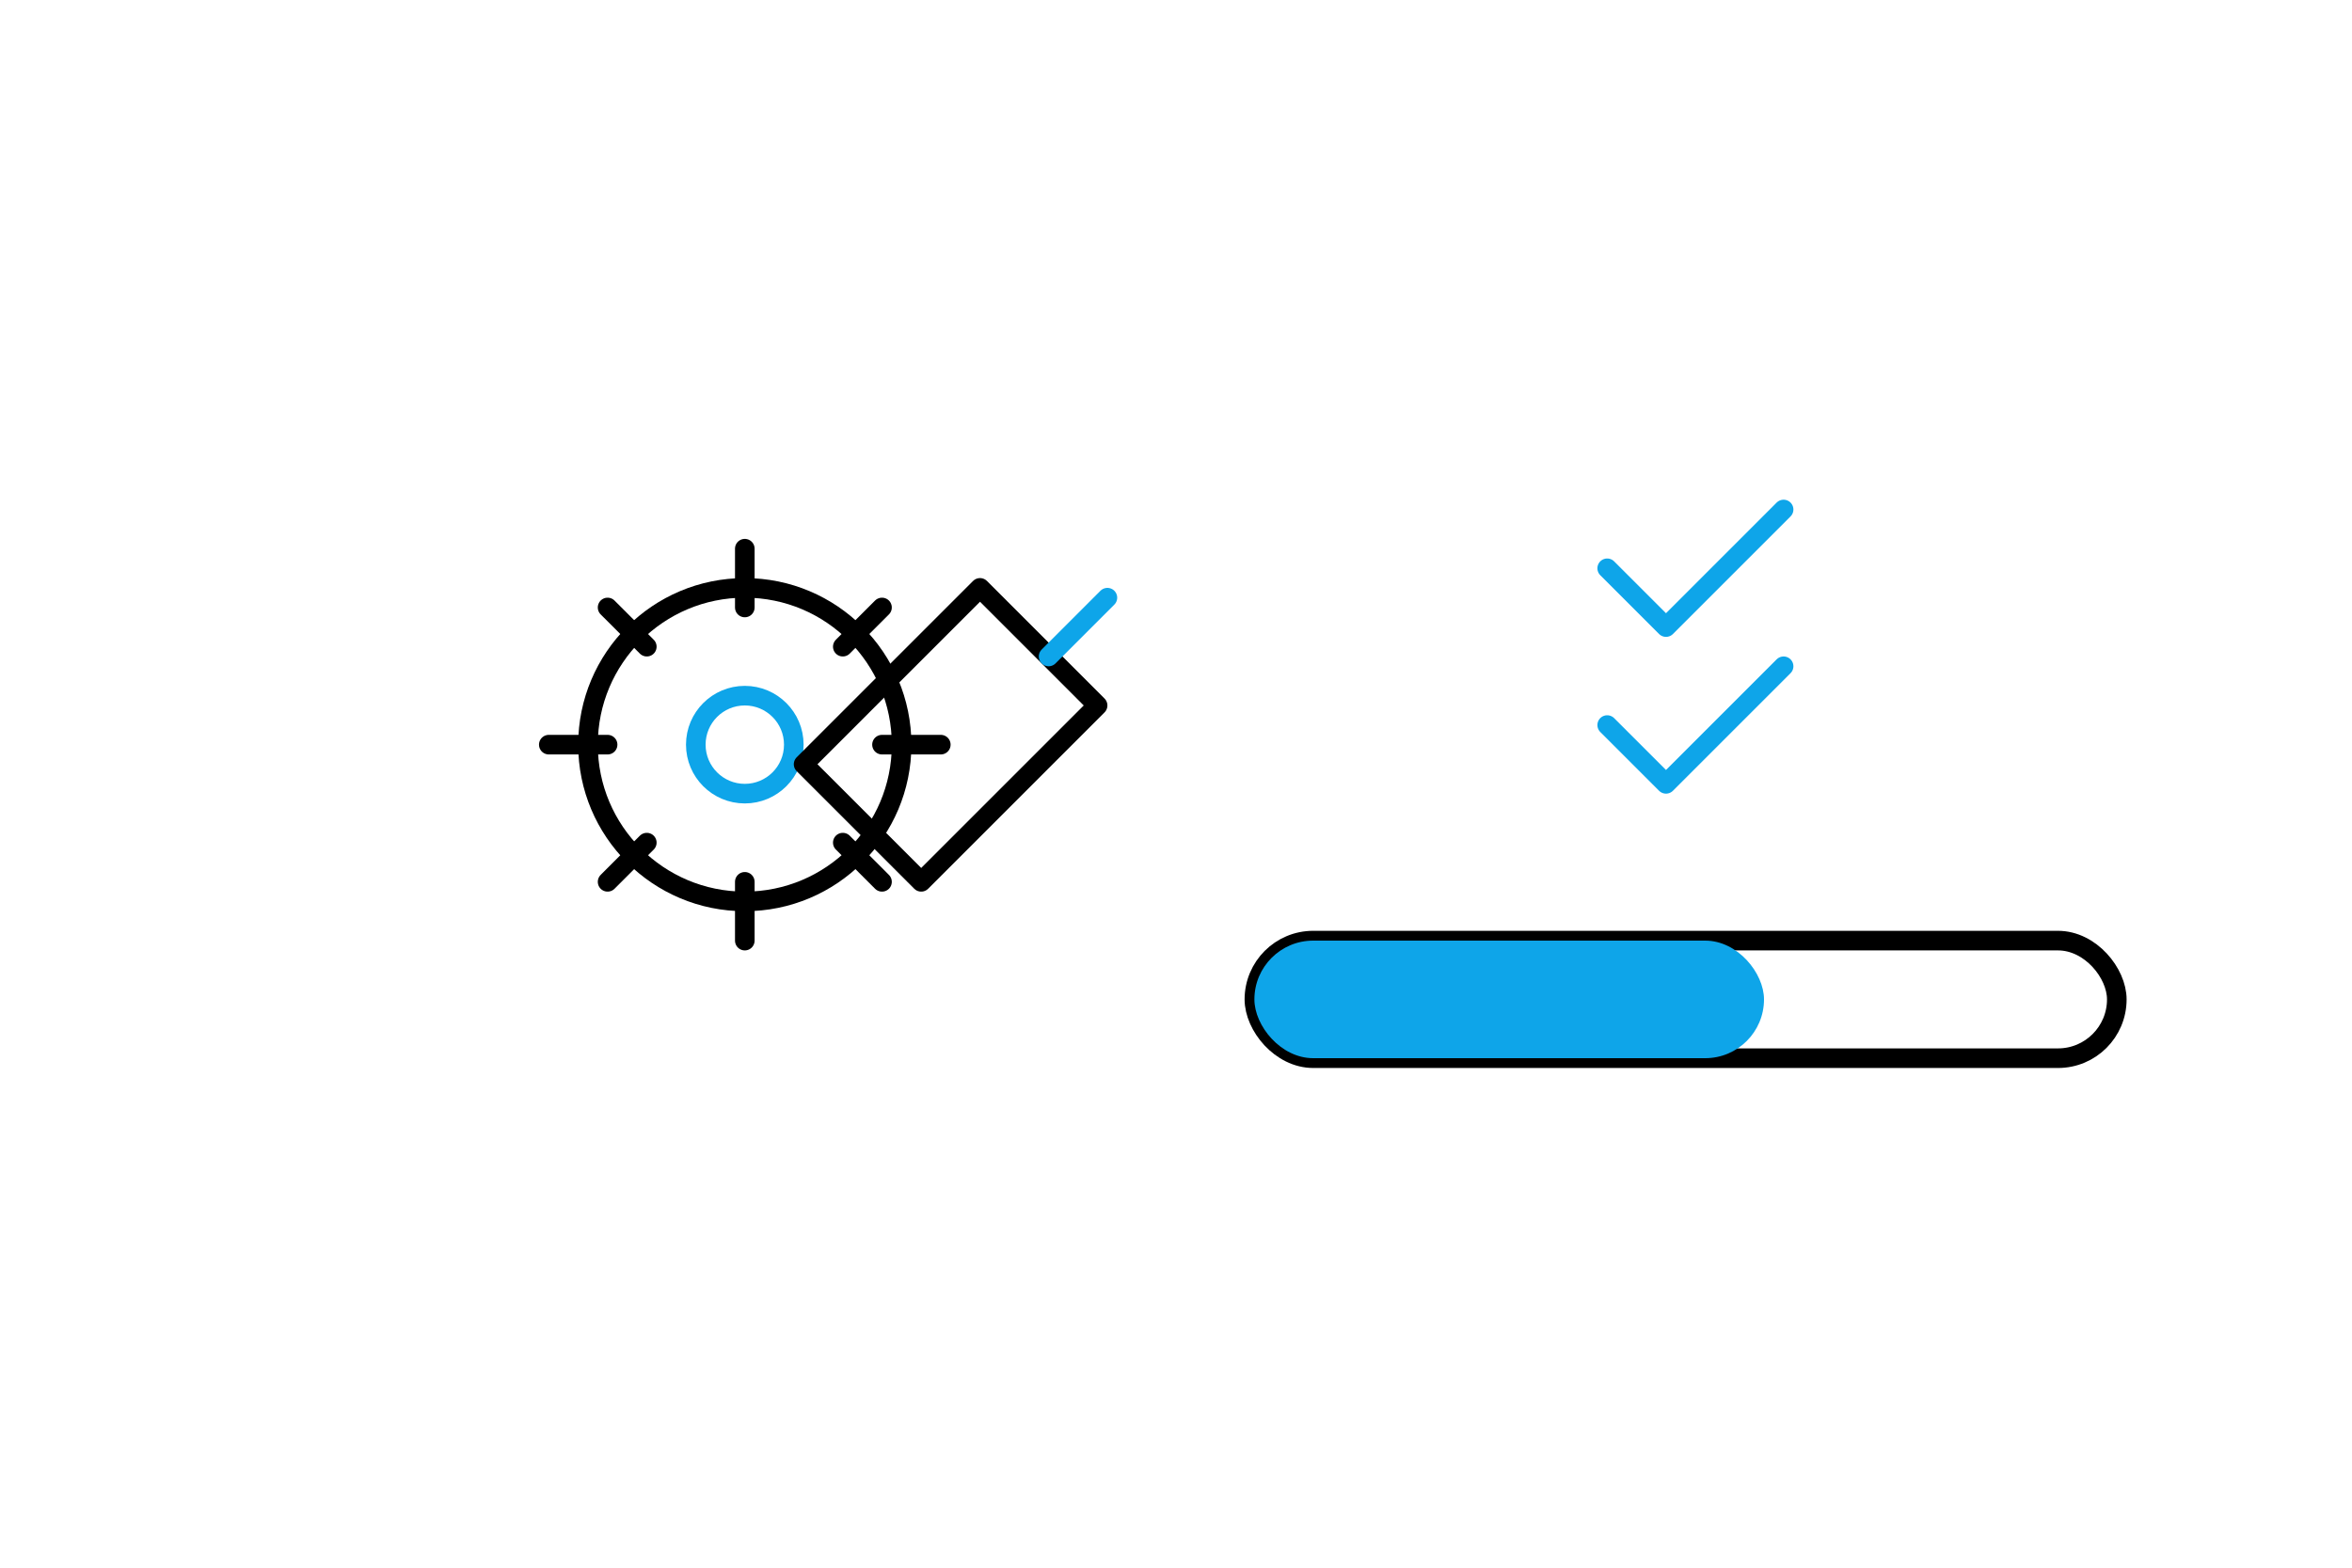 
<svg xmlns="http://www.w3.org/2000/svg" viewBox="0 0 240 160" fill="none" stroke-linecap="round" stroke-linejoin="round" stroke-width="2" class="accent-sky">
<style>
.line{stroke:currentColor}
.accent{stroke:#0ea5e9}
.fillAccent{fill:#0ea5e9}
</style>
<!-- Gear -->
<circle cx="76" cy="76" r="16" class="line"/>
<path d="M76 56v6M76 90v6M56 76h6M90 76h6M62 62l4 4M90 62l-4 4M62 90l4-4M90 90l-4-4" class="line"/>
<circle cx="76" cy="76" r="5" class="accent"/>
<!-- Wrench -->
<path d="M100 60l12 12-18 18-12-12z" class="line"/>
<path d="M107 67l6-6" class="accent"/>
<!-- Progress bar / commissioning -->
<rect x="128" y="96" width="88" height="12" rx="6" class="line"/>
<rect x="128" y="96" width="52" height="12" rx="6" class="fillAccent"/>
<!-- FAT/SAT checks -->
<path d="M164 58l6 6 12-12" class="accent"/>
<path d="M164 74l6 6 12-12" class="accent"/>
</svg>

